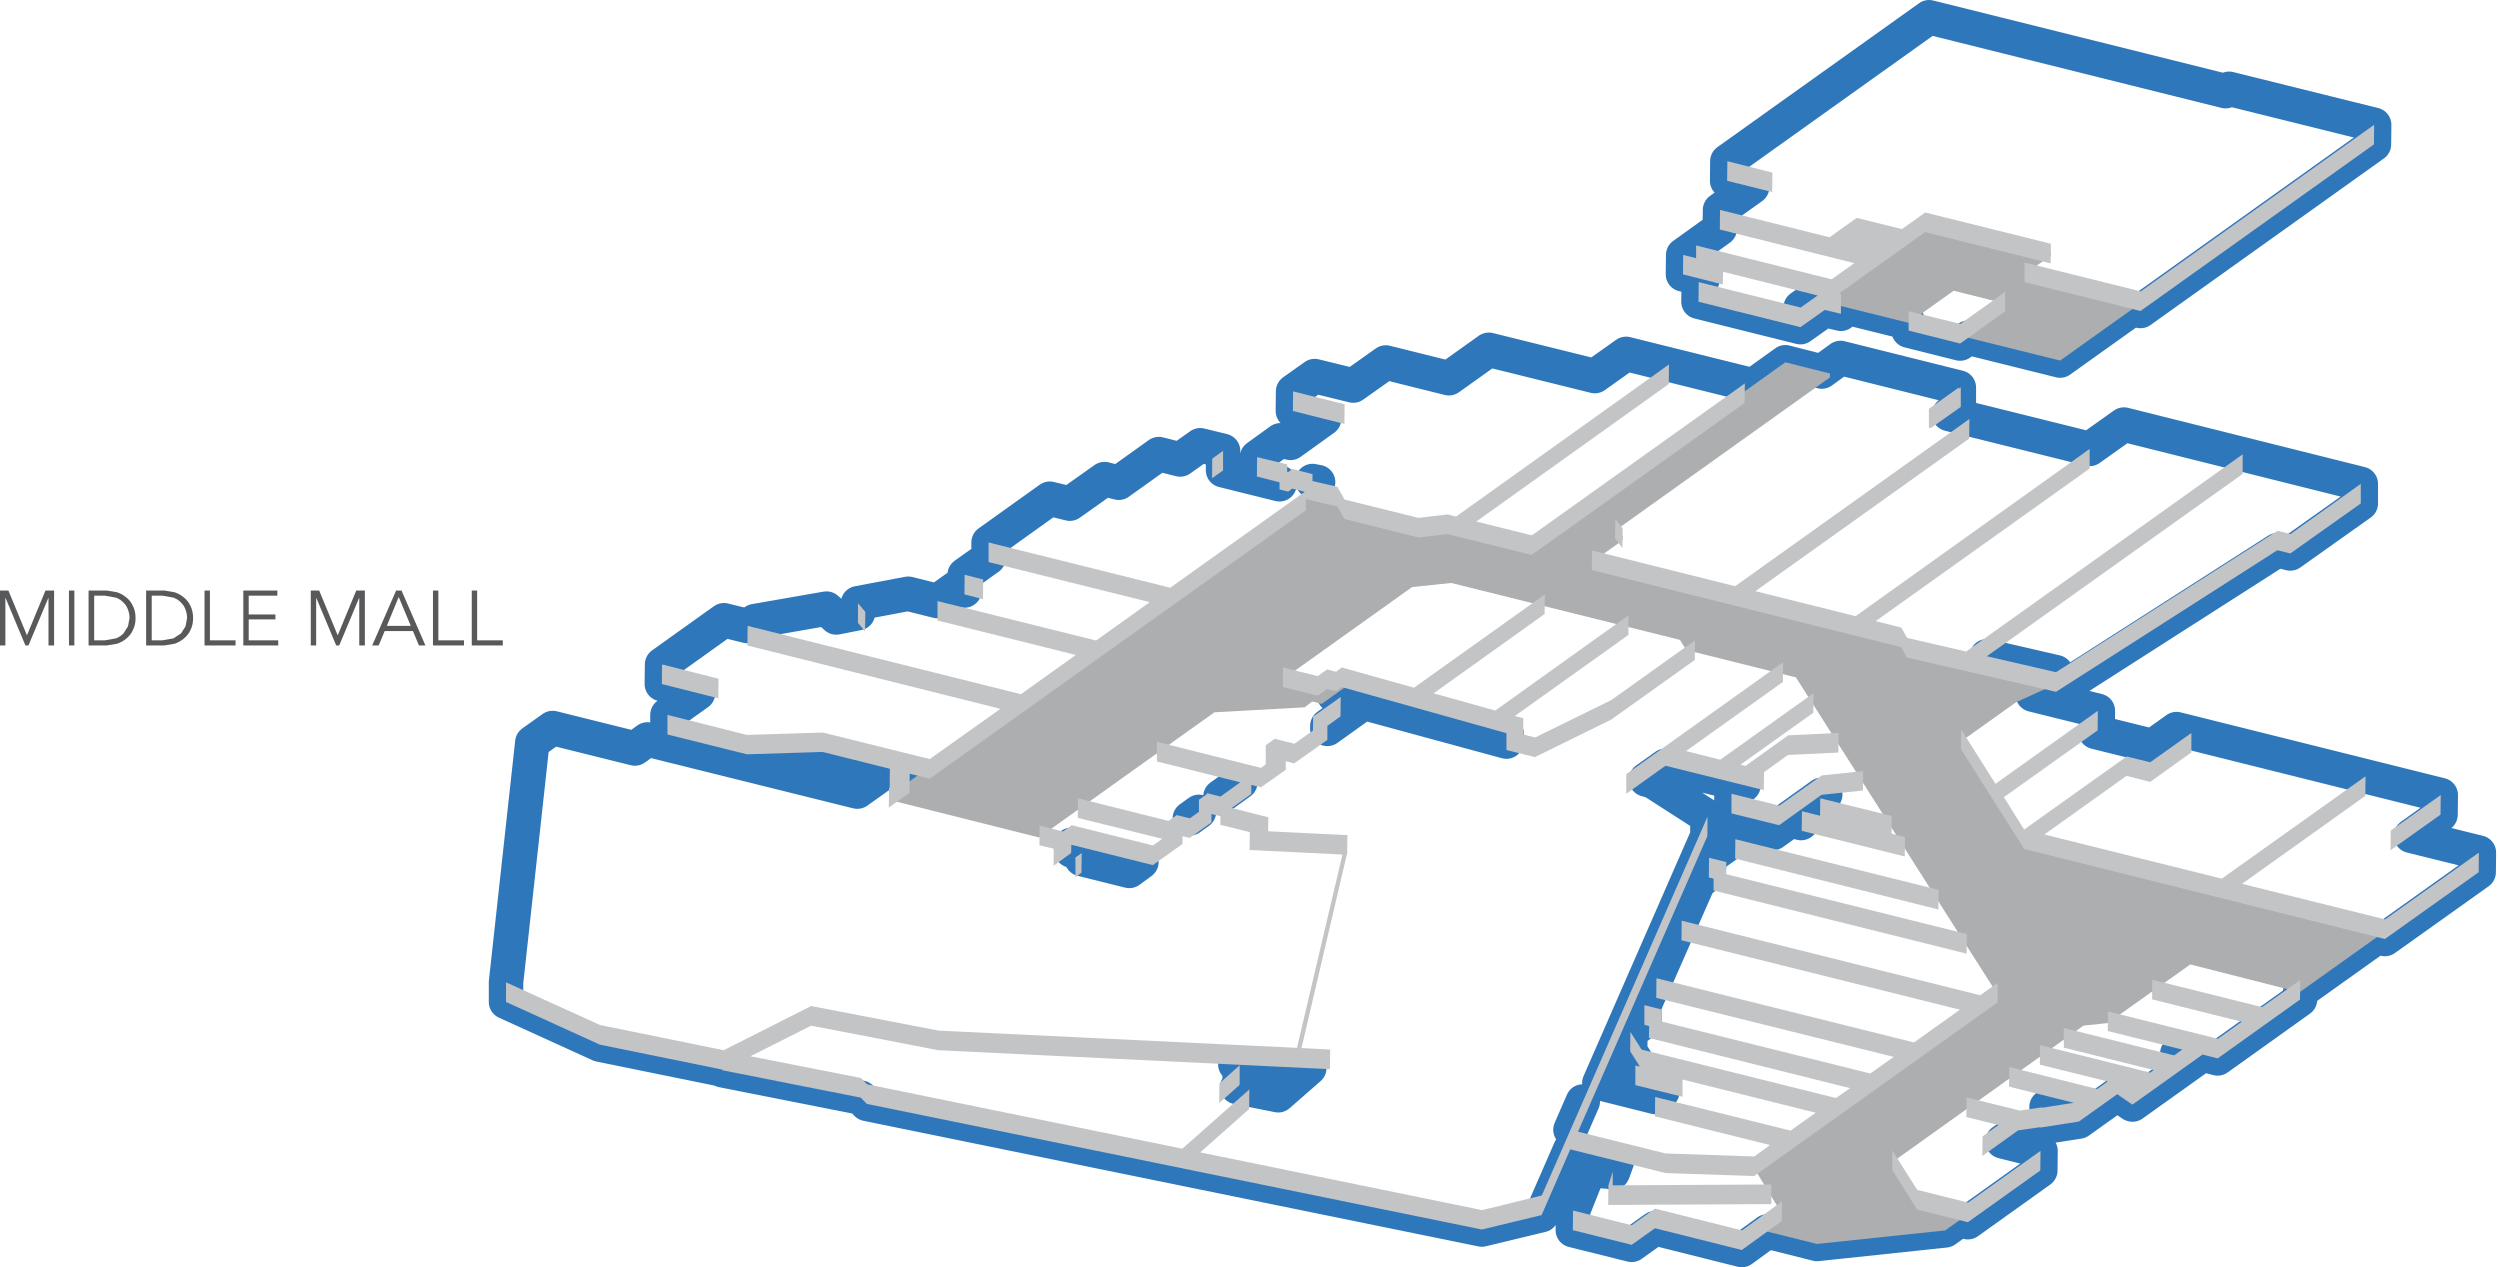 <?xml version="1.0" encoding="utf-8"?>
<svg version="1.1" id="Layer_1"
xmlns="http://www.w3.org/2000/svg"
xmlns:xlink="http://www.w3.org/1999/xlink"
xmlns:author="http://www.sothink.com"
width="580px" height="294px"
xml:space="preserve">
<g id="65" transform="matrix(1, 0, 0, 1, -28, -53.25)">
<path style="fill:none;stroke-width:8;stroke-linecap:round;stroke-linejoin:round;stroke-miterlimit:3;stroke:#2F77BB;stroke-opacity:1" d="M544.35,74.4L475.55 57.25L428.75 90.65L428.7 95.2L434.5 96.65L427.05 101.95L427 106.3L418.5 112.4L418.45 116.9L423 118.05L422.1 118.7L422.05 123.25L445.7 129.15L451.35 125.15L455.1 126.05L455.1 124.25L470.8 128.15L470.8 129.95L482.75 132.95L484.65 131.6L505.95 136.9L522.7 124.95L524.6 125.4L578.75 86.75L578.8 82.2L545.15 73.85L544.35 74.4M449.7,121.8L445.75 124.6M455,136.3L450.65 139.45L442.2 137.3L432.8 144.05L432.8 142.2L405.25 135.35L398 140.5L373.4 134.4L364.15 141L349.5 137.35L341.95 142.7L333 140.5L328 144.05L327.95 148.6L335.2 150.4L327.4 156L325.05 155.4L319.65 159.3L319.6 163.8L324.85 165.15L324.85 165.6L311.75 162.35L311.75 157.85L306.45 156.55L301.8 159.85L296.85 158.6L287.55 165.25L284.25 164.4L276.2 170.1L271.55 168.95L257.35 179.1L257.35 182.65L251.8 186.6L251.75 190.25L249.7 189.7L245.5 192.7L238.7 191L227.05 193.2L227.05 195.5L222 196.5L219.75 194.45L203.1 197.35L201.45 198.45L201.45 198.5L195.95 197.15L181.6 207.4L181.55 211.95L189.95 214.05L182.85 219.1L182.85 223.65L201.3 228.25L218.85 227.7L234.35 231.6L226.9 236.9L178.2 224.8L175.3 226.9L156.2 222.15L151.5 225.5L145.4 281.15L145.4 285.7L167.15 295.6L195.6 301.4L195.6 301.55L227.7 307.9L229.1 309.35L371.8 338.5L385.65 335.15L392.3 319.9L403.15 322.6L402.25 325.1L402.15 325.3L402.15 325.1L396.65 324.8L392.95 334.1L392.9 338.65L406.55 342.05L411.95 338.2L432.1 343.25L438 338.95L449.55 341.85L479.3 338.7L482.65 336.3L484.55 336.8L501.35 324.8L501.4 320.25L492.6 318.05L496.2 315.5L501.35 314.75L501.35 314.85L510.3 313.45L519.2 307.1L522.6 309.45L522.75 309.5L539 297.9L542.5 298.8L561.6 285.15L561.65 283.35L579.45 270.65L581.3 271.1L603.05 255.6L603.1 251.05L587.35 247.15L594.2 242.25L594.25 237.7L532.95 222.4L527.4 226.35L514.15 223.05L514.65 222.7L514.7 218.15L499.6 214.4L502.35 213.15L505 213.75L556.35 180.9L559.35 181.65L575.7 170.05L575.7 165.5L520.75 151.75L512.8 157.4L480.2 149.3L482.45 147.7L482.45 143.15L455 136.3M488.95,205.5L505 209.2M339.9,212.85L377.5 223.35L377.5 225.3L344.4 216.3L335.95 222.35L335.95 221.65L339 219.45L339.05 214.95L337.5 214.55L339.9 212.85M332.5,164.85L333.8 165.1M448.75,242.15L446.05 241.45L446 244.1L445.85 244.2L443.4 243.6L439.35 246.5L434.35 245.25L424.5 252.25L424.45 256.15L422.1 257.8L409.5 286.45L409.5 290.35L406.25 292.65L406.2 297.15L408 300L407.4 300.45L407.4 305L413.65 306.55L412 307.75L399.05 304.5L424.1 247.25L424.15 242.7L411.4 234.5L409.9 234.1L414.4 230.9L432.5 235.4L429.7 237.4L429.7 241.95L440.75 244.7L450.6 237.65L451.45 237.6L446.05 241.45M395.2,308.8L392.35 315.35M306.15,241.6L304.05 243.1M315.75,234.75L311.15 238.05M276.6,249.25L292.8 253.25L290 255.3L278.95 252.55L278.95 251.15L276.55 250.55L276.55 249.25L276.6 249.25M315.05,305.45L315.6 304.95L315.6 300.4L314.6 300.2L331.75 301.05L324.55 307.35L315.05 305.45M239,234.5L239.05 232.75L240.85 233.2L239 234.5M533.15,297.6L534.3 296.75M502.8,310.05L509.15 309.1" />
<path style="fill:#ACAEAF;fill-opacity:1" d="M503.8,112.55L498.65 116.2L524.6 122.65L524.6 123.6L505.95 136.9L482.75 131.15L482.75 130.25L492.25 123.45L481.25 120.7L470.8 128.15L455.1 124.25L452.9 120.75L452.9 119.85L474.65 104.35L503.8 111.6L503.8 112.55M452.55,139.9L452.55 140.8L403.15 176.05L404.45 177.7L404.45 178.6L398.25 183L469.1 200.65L470.45 203.05L505 211.05L505 211.95L495.75 216.15L483.4 224.95L497.6 247.5L581.35 268.35L581.35 269.3L561.5 283.45L536.15 277L517 290.6L511.35 291.2L467.4 322.6L472.75 331.1L484.55 334.05L484.55 334.95L479.3 338.7L449.55 341.85L436.1 338.5L436.15 337.6L440.95 334.1L434.95 324.25L434.95 323.35L491.05 283.35L444.65 210.4L419.2 204.05L417.75 201.7L364.7 188.5L355.6 189.45L326.6 210.15L333.7 211.95L335.85 210.4L337.95 210.9L339.3 209.95L341.75 210.6L341.7 211.5L334.65 216.55L332.45 216L330.65 217.35L309.75 218.5L269.05 247.55L234.25 238.8L234.25 237.9L333.8 166.9L338.25 168.05L339.9 170.95L357.1 175.25L363.8 174.4L383.4 179.3L442.2 137.3L452.55 139.9" />
<path style="fill:#C3C4C6;fill-opacity:1" d="M503.75,114.35L474.6 107.1L454.6 121.4L455.1 121.5L455.1 126.05L451.35 125.15L445.7 129.15L422.05 123.25L422.1 118.7L445.75 124.6L449.7 121.8L427.75 116.3L427.7 119.25L418.45 116.9L418.5 112.4L421.5 113.15L421.5 110.2L452.95 118.05L458.2 114.3L427 106.5L427.05 101.95L452.45 108.3L458.75 103.8L469.25 106.4L474.65 102.55L503.8 109.8L503.75 114.35M497.7,114.15L524.65 120.85L578.8 82.2L578.75 86.75L524.6 125.4L497.7 118.7L497.7 114.15M439.15,97.8L428.7 95.2L428.75 90.65L439.2 93.3L439.15 97.8M470.8,125.45L482.8 128.4L493.2 120.95L493.15 125.5L482.75 132.95L470.8 129.95L470.8 125.45M475.9,152.6L475.95 152.35L475.5 152.65L475.5 148.1L482.45 143.15L482.45 143.45L482.9 143.1L482.9 147.65L475.9 152.6M484.85,155L435.25 190.4L458.5 196.2L512.8 157.4L512.8 161.95L463.15 197.35L469.1 198.85L470.45 201.25L484.15 204.4Q516.25 181.55 548.3 158.65L548.3 163.2L488.95 205.5L505 209.2L556.4 176.4L559.4 177.15L575.7 165.5L575.7 170.05L559.35 181.65L556.35 180.9L505 213.75L470.4 205.8L469.1 203.4L397.3 185.5L397.35 180.95L430.55 189.25L484.9 150.45L484.85 155M415.15,142.35L370.5 174.25L383.4 177.45L432.8 142.2L432.75 146.75L383.35 182L363.8 177.15L357.1 177.95L339.9 173.65L338.25 170.75L330.95 169.05L330.95 171.65L243.7 233.9L239.05 232.75L239 237.2L234.2 240.6L234.25 236.1L234.4 235.95L234.45 231.6L218.85 227.7L201.3 228.25L182.85 223.65L182.85 219.1L201.3 223.75L218.9 223.2L243.7 229.35L260.1 217.7L201.4 203L201.45 198.45L264.85 214.3L277.6 205.2L245.5 197.2L245.5 192.7L282.3 201.85L294.75 192.95L257.35 183.65L257.35 179.1L299.5 189.6L330.7 167.35L327.8 166.6L326.85 167.3L324.85 166.8L324.85 165.15L319.6 163.8L319.65 159.3L326.65 161L326.6 162.7L326.9 162.75L327.85 162.05L332.5 163.25L332.5 164.85L338.3 166.2L339.95 169.15L357.1 173.4L363.85 172.6L365.8 173.1L415.2 137.8L415.15 142.35M427.1,229.5L448.75 214.05L448.7 218.6L431.8 230.65L432.95 230.95L442.85 223.85L454.45 223.3L454.55 223.2L454.5 227.75L454.4 227.85L442.8 228.4L437.25 232.4L437.2 236.55L414.4 230.9L405.3 237.4L405.3 232.85L441.65 206.9L441.65 211.45L419.15 227.5L427.1 229.5M421.2,206.35L401.8 220.2L384.1 228.9L377.5 227.25L377.5 223.35L339.3 212.65L337.95 213.6L335.85 213.1L333.7 214.65L325.65 212.65L325.65 208.1L333.7 210.1L335.9 208.55L337.95 209.1L339.3 208.1L356.05 212.8L386.4 191.15L386.35 195.7L360.6 214.1L374.9 218.1L405.8 196L405.8 200.55L379.45 219.35L381.4 219.9L381.4 223.65L384.15 224.35L401.85 215.65L421.25 201.8L421.2 206.35M483,222.5L490.95 235.1L514.7 218.15L514.65 222.7L492.9 238.2L497.6 245.7L521.4 228.75L526.85 230.1L536.4 223.3L536.4 227.8L526.85 234.65L521.35 233.25L502.3 246.85L543.45 257.1L576.8 233.35L576.75 237.9L548.15 258.3L581.35 266.55L603.1 251.05L603.05 255.6L581.3 271.1L497.6 250.2L482.95 227.05L483 222.5M194.65,215.25L181.55 211.95L181.6 207.4L194.7 210.7L194.65 215.25M251.8,186.6L256.1 187.7L256.05 192.25L251.75 191.15L251.8 186.6M228.7,199.75L227.05 197.75L227.05 193.2L228.75 195.2L228.7 199.75M328,144.05L339.95 147.05L339.9 151.6L327.95 148.6L328 144.05M311.75,162.4L309.2 164.2L309.25 159.65L311.75 157.85L311.75 162.4M296.4,225.35L320.55 231.4L321.65 230.6L321.65 226.15L323.75 224.65L328.3 225.8L332.6 222.75L332.65 219.5L339.05 214.95L339 219.45L335.95 221.65L335.95 224.9L328.25 230.35L326.3 229.85L326.3 231.85L320.55 235.9L318.3 235.35L318.3 237.45L313.75 240.7L322.25 242.85L322.2 246.1L340.6 247L340.55 251.55L340.45 251.55L329.95 296.4L336.6 296.75L336.55 301.3L245.7 296.9L216.2 291.2L202.1 298.3L227.75 303.35L229.15 304.8L302.3 319.75L317.85 306L317.8 310.55L306.45 320.6L371.85 334L385.7 330.6L424.15 242.7L424.1 247.25L394.1 315.8L414.4 320.85L435 321.55L438.65 318.9L411.95 312.25L412 307.75L443.4 315.55L449.25 311.4L418.35 303.7L418.35 307.7L407.4 305L407.4 300.45L408.45 300.7L406.2 297.15L406.25 292.65L408.85 296.75L453.95 308L457.2 305.7L410.55 294.05L410.6 291.3L409.5 291L409.5 286.45L413.5 287.45L413.5 290.25L461.9 302.3L467.35 298.45L412.25 284.75L412.3 280.2L472.05 295.1L482.7 287.5L418.1 271.4L418.15 266.85L487.4 284.15L491.45 281.25L491.45 285.8L434.95 326.1L414.4 325.4L392.3 319.9L385.65 335.15L371.8 338.5L229.1 309.35L227.7 307.9L195.6 301.55L195.6 301.4L167.15 295.6L145.4 285.7L145.4 281.15L167.2 291.05L195.9 296.9L216.2 286.65L245.75 292.35L328.9 296.35L339.45 251.5L317.9 250.45L317.95 246.3L311.1 244.6L311.15 242.6L311.1 242.6L309.05 242.1L309.05 244.05L304 247.65L302.35 247.25L302.35 249.05L295.45 253.95L276.6 249.25L276.55 249.25L276.5 251.15L272.45 254.1L272.45 250.15L269.15 249.35L269.2 244.8L274.6 246.15L276.65 244.7L295.5 249.4L297.65 247.85L278.05 243L278.1 238.45L299.1 243.7L301 242.35L304.05 243.1L306.15 241.6L306.15 238.8L308 237.5L308 237.25L311.15 238.05L315.75 234.75L296.4 229.9L296.4 225.35M404.45,175.85L404.4 180.4L402.7 178.15L402.75 173.65L404.45 175.85M402.15,328.25L438.95 328.05L438.95 332.6L401.1 332.8L401.15 328.25L402.15 325.1L402.15 328.25M278.95,251.15L278.9 255.7L277.5 256.75L277.5 252.2L278.95 251.15M310.85,309.15L310.9 304.6L315.6 300.4L315.6 304.95L310.85 309.15M406.55,342.05L392.9 338.65L392.95 334.1L406.55 337.5L411.95 333.65L432.15 338.7L441.4 332L441.35 336.55L432.1 343.25L411.95 338.2L406.55 342.05M594.2,242.25L582.6 250.5L582.65 245.95L594.25 237.7L594.2 242.25M534.3,296.75L517 292.45L517.05 287.9L542.55 294.25L548.1 290.3L527.3 285.1L527.3 280.55L552.8 286.9L561.65 280.6L561.6 285.15L542.5 298.8L539 297.9L522.75 309.5L522.6 309.45L519.2 307.1L510.3 313.45L501.35 314.85L501.35 314.75L496.2 315.5L487.9 321.45L487.95 316.9L491.65 314.25L484.2 312.4L484.25 307.85L496.6 310.9L501.75 310.15L501.75 310.25L509.15 309.1L494.1 305.35L494.15 300.8L514.55 305.9L517 304.15L501.25 300.25L501.25 295.7L526.85 302.1L527.65 301.5L506.8 296.3L506.8 291.75L532.4 298.1L534.3 296.75M501.35,324.8L484.55 336.8L472.75 333.85L467 324.7L467 320.15L472.8 329.3L484.6 332.25L501.4 320.25L501.35 324.8M477.7,264.25L430.55 252.45L430.6 247.95L477.75 259.7L477.7 264.25M484.25,274.5L425.55 259.85L425.55 257.1L424.45 256.8L424.5 252.25L428.5 253.25L428.45 256.05L484.3 269.95L484.25 274.5M466.85,246.65L469.95 247.45L469.9 251.95L446 246L446.05 241.45L450.25 242.5L450.3 238.45L466.85 242.55L466.85 246.65M460.2,236.65L450.6 237.65L440.75 244.7L429.7 241.95L429.7 237.4L440.8 240.15L450.65 233.15L460.25 232.15L460.2 236.65" />
<path style="fill:#58595B;fill-opacity:1" d="M39.2,192L34.6 203L33.9 203L29.3 192L29.25 192L29.25 203L28 203L28 190.25L29.95 190.25L34.25 200.65L38.55 190.25L40.55 190.25L40.55 203L39.25 203L39.25 192L39.2 192M45.25,190.25L45.25 203L44 203L44 190.25L45.25 190.25M55.15,190.65Q56.35 191.05 57.3 191.85Q58.3 192.65 58.85 193.85Q59.45 195.05 59.45 196.65Q59.45 198.2 58.85 199.4Q58.3 200.6 57.3 201.4Q56.35 202.2 55.15 202.6L52.75 203L48.55 203L48.55 190.25L52.75 190.25L55.15 190.65M57.7,194.7Q57.4 193.8 56.65 193.05Q55.95 192.3 54.9 191.9L52.35 191.45L49.85 191.45L49.85 201.8L52.35 201.8L54.9 201.35Q55.95 200.95 56.65 200.2L57.7 198.55L58.05 196.65Q58.05 195.65 57.7 194.7M65.7,191.45L63.2 191.45L63.2 201.8L65.7 201.8L68.25 201.35L70 200.2L71.05 198.55L71.4 196.65Q71.4 195.65 71.05 194.7Q70.75 193.8 70 193.05Q69.3 192.3 68.25 191.9L65.7 191.45M66.1,190.25L68.5 190.65Q69.7 191.05 70.65 191.85Q71.65 192.65 72.2 193.85Q72.8 195.05 72.8 196.65Q72.8 198.2 72.2 199.4Q71.65 200.6 70.65 201.4Q69.7 202.2 68.5 202.6L66.1 203L61.9 203L61.9 190.25L66.1 190.25M76.7,190.25L76.7 201.8L82.65 201.8L82.65 203L75.45 203L75.45 190.25L76.7 190.25M85.7,195.8L91.9 195.8L91.9 196.95L85.7 196.95L85.7 201.8L92.55 201.8L92.55 203L84.45 203L84.45 190.25L92.35 190.25L92.35 191.45L85.7 191.45L85.7 195.8M112.65,190.25L112.65 203L111.35 203L111.35 192L111.3 192L106.7 203L106 203L101.4 192L101.35 192L101.35 203L100.1 203L100.1 190.25L102.05 190.25L106.35 200.65L110.65 190.25L112.65 190.25M121.15,190.25L126.7 203L125.2 203L123.8 199.65L117.25 199.65L115.85 203L114.35 203L119.9 190.25L121.15 190.25M129.7,190.25L129.7 201.8L135.65 201.8L135.65 203L128.45 203L128.45 190.25L129.7 190.25M138.7,190.25L138.7 201.8L144.65 201.8L144.65 203L137.45 203L137.45 190.25L138.7 190.25M123.3,198.45L120.5 191.75L117.75 198.45L123.3 198.45" />
</g>
</svg>
